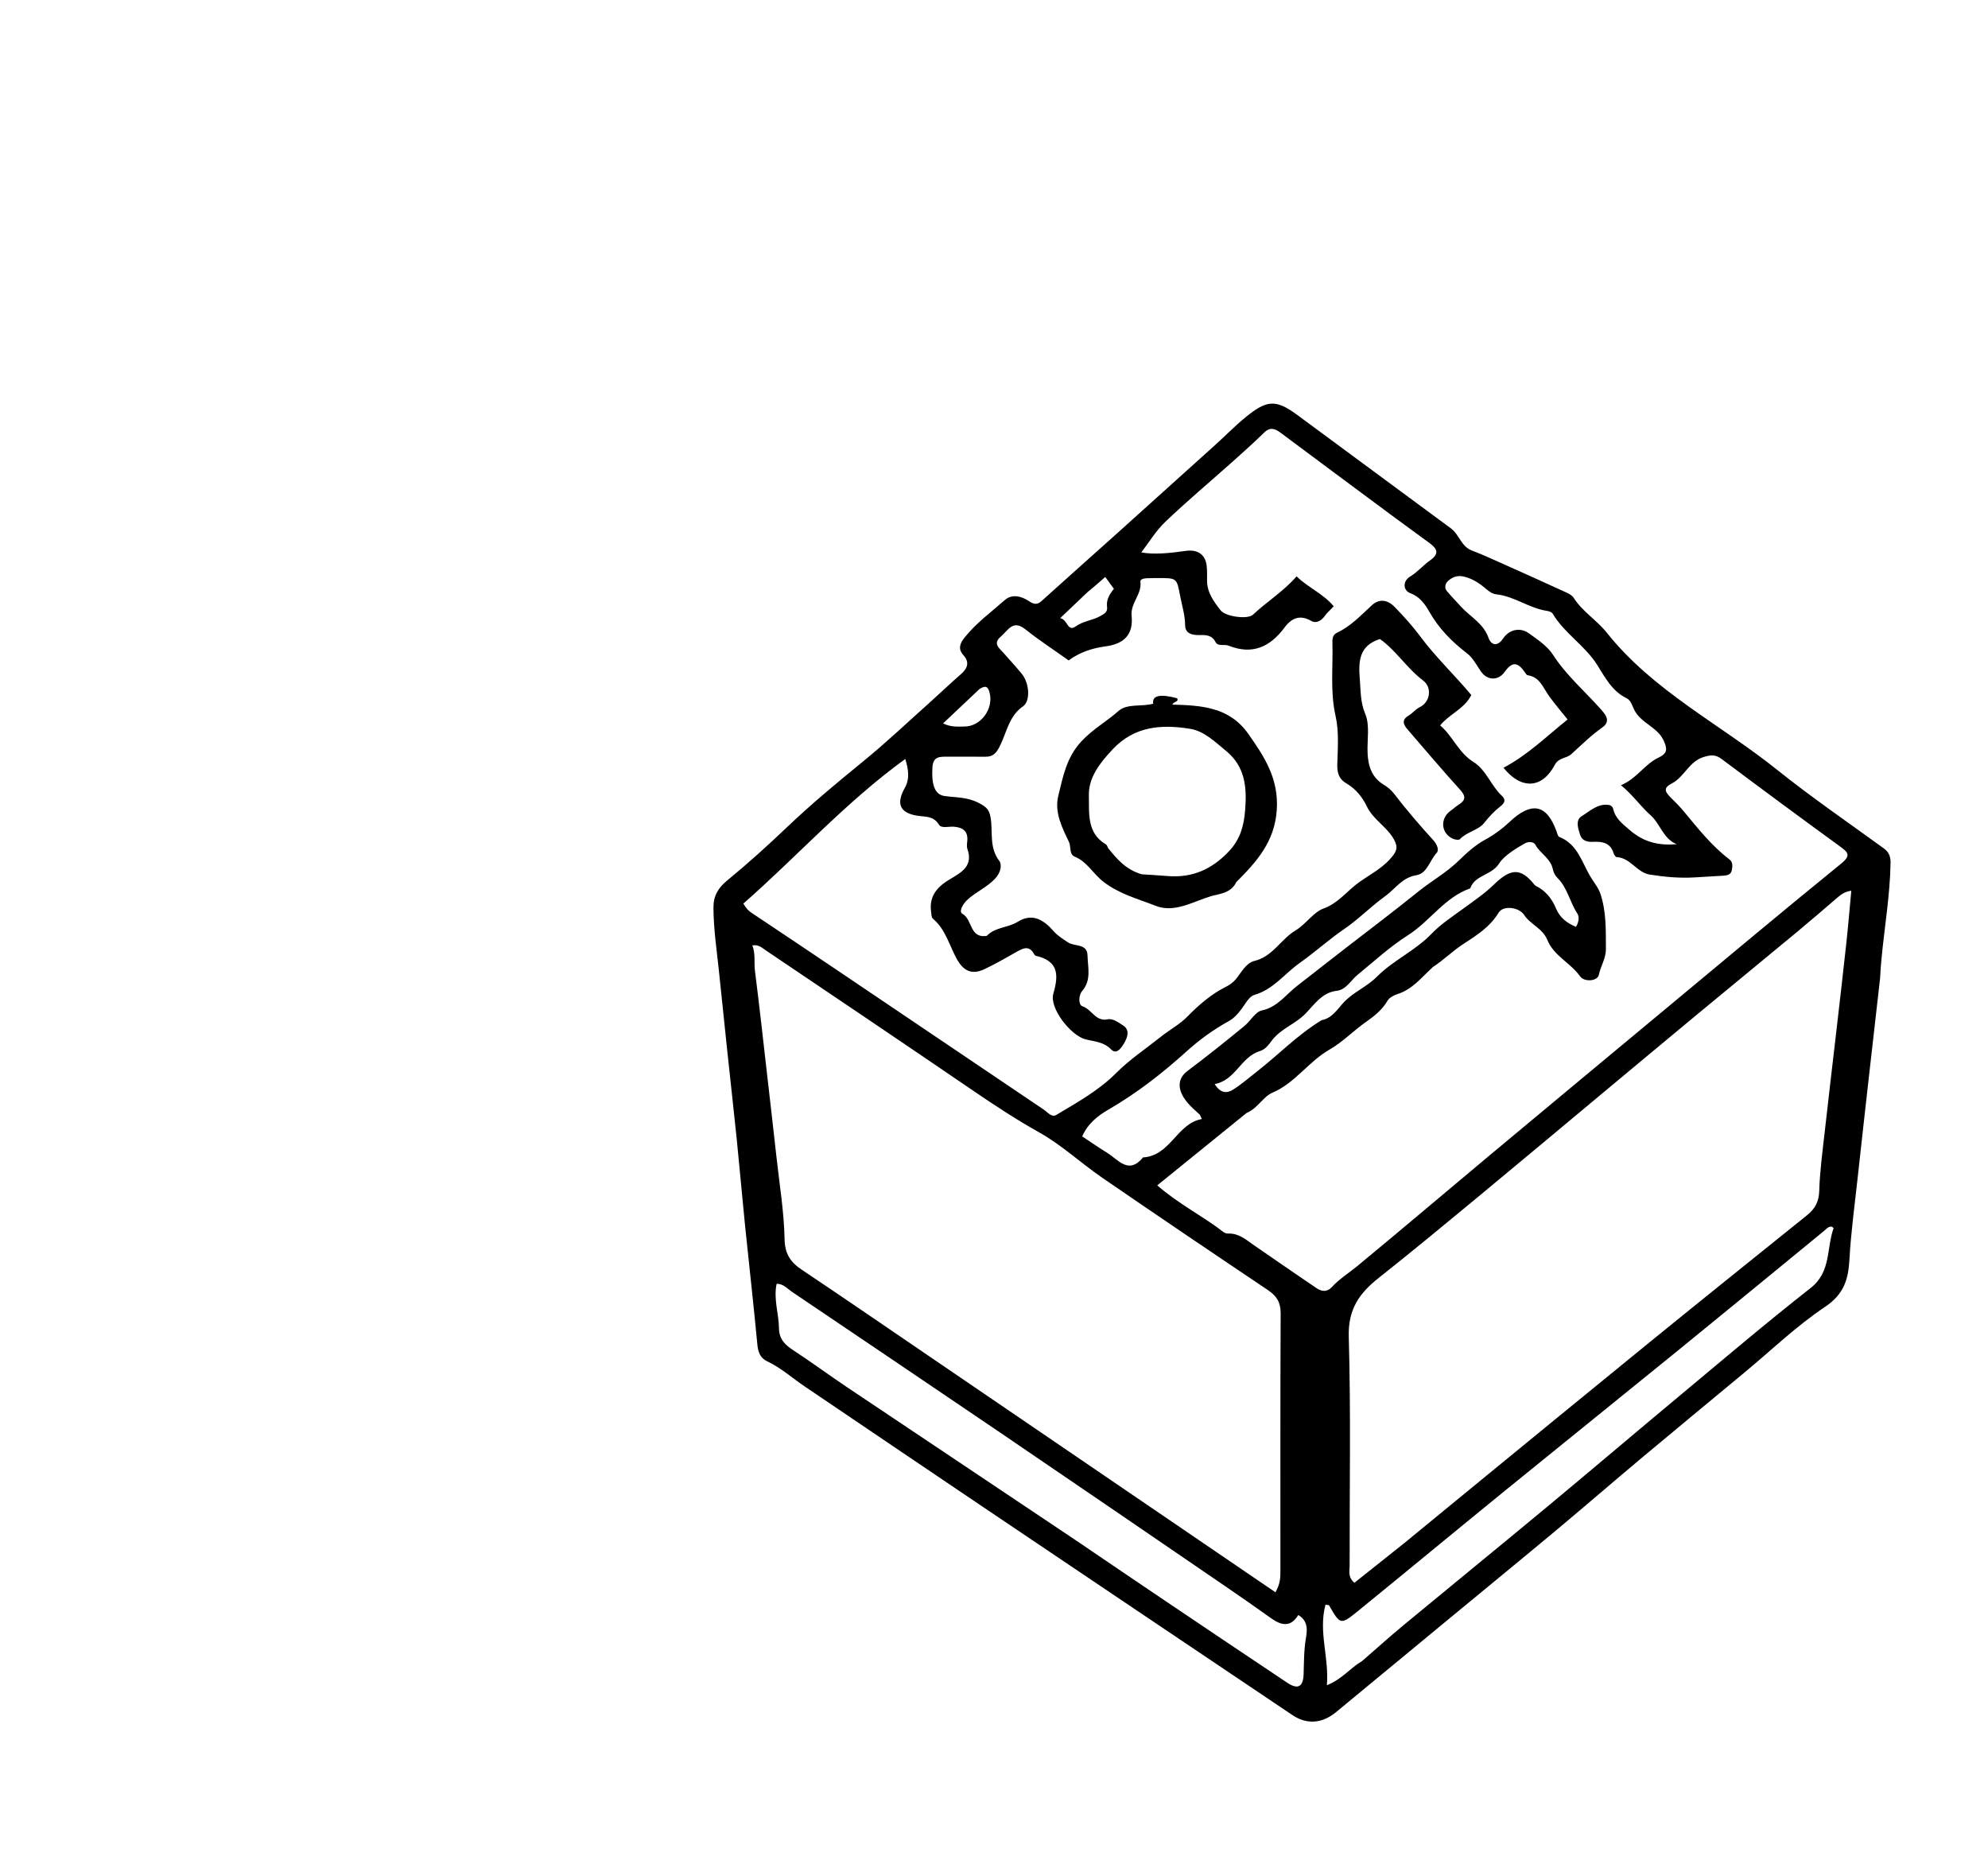 <svg xmlns="http://www.w3.org/2000/svg" xmlns:xlink="http://www.w3.org/1999/xlink" id="Layer_1" width="100%" x="0" y="0" enable-background="new 0 0 768 720" version="1.1" viewBox="0 0 768 720" xml:space="preserve"><path fill="#000" stroke="none" d="M726.314,377.853 C724.98,389.823 723.643,401.333 722.344,412.847 C720.747,426.993 719.154,441.14 717.613,455.292 C716.483,465.663 715.054,476.023 714.482,486.427 C714.055,494.206 712.372,499.949 705.053,504.845 C693.959,512.266 684.203,521.688 673.877,530.257 C660.75,541.152 647.582,551.999 634.504,562.953 C623.461,572.201 612.58,581.642 601.521,590.87 C587.526,602.547 573.423,614.095 559.367,625.701 C544.946,637.608 530.518,649.506 516.112,661.431 C510.842,665.794 504.885,666.31 499.309,662.564 C459.033,635.506 418.769,608.431 378.527,581.324 C355.933,566.105 333.387,550.815 310.82,535.557 C306.027,532.316 301.7,528.395 296.393,525.895 C293.76,524.655 292.864,522.435 292.585,519.446 C291.151,504.125 289.398,488.833 287.837,473.523 C286.712,462.486 285.769,451.431 284.645,440.395 C283.471,428.872 282.161,417.363 280.94,405.845 C279.824,395.322 278.774,384.793 277.645,374.271 C276.796,366.367 275.642,358.495 275.623,350.514 C275.612,346.034 277.47,342.973 281.002,340.073 C288.953,333.545 296.605,326.625 304.058,319.528 C313.424,310.61 323.333,302.372 333.351,294.21 C342.357,286.873 350.807,278.853 359.474,271.103 C363.435,267.562 367.264,263.871 371.275,260.39 C373.867,258.139 374.589,255.722 372.19,253.11 C369.891,250.607 371.013,248.346 372.544,246.403 C376.996,240.753 382.846,236.511 388.191,231.796 C390.892,229.412 394.509,230.216 397.495,232.218 C399.193,233.357 400.569,233.816 402.346,232.208 C411.951,223.512 421.655,214.927 431.292,206.267 C444.014,194.836 456.696,183.361 469.414,171.925 C473.369,168.369 477.054,164.55 481.205,161.168 C489.332,154.547 492.769,154.118 501.16,160.295 C520.964,174.874 540.7,189.546 560.513,204.114 C563.753,206.496 564.466,211.115 568.619,212.678 C572.481,214.131 576.242,215.86 580.013,217.545 C588.436,221.309 596.848,225.098 605.234,228.942 C606.258,229.411 607.404,230.084 607.978,230.989 C611.35,236.305 616.85,239.533 620.725,244.403 C638.663,266.952 664.534,279.753 686.503,297.357 C699.837,308.042 713.982,317.717 727.807,327.784 C729.797,329.234 730.396,331.023 730.357,333.358 C730.146,345.816 728.021,358.094 726.846,370.46 C726.626,372.771 726.446,375.078 726.314,377.853 M481.542,429.97 C470.158,439.198 458.773,448.427 447.068,457.914 C455.543,465.3 464.729,469.782 472.695,475.98 C473.18,476.357 473.95,476.554 474.578,476.534 C478.592,476.403 481.34,478.887 484.347,480.986 C492.379,486.593 500.499,492.076 508.582,497.61 C510.634,499.015 512.728,499.15 514.455,497.267 C517.405,494.052 521.091,491.785 524.406,489.049 C541.564,474.89 558.508,460.472 575.587,446.216 C599.033,426.646 622.525,407.13 646.012,387.61 C667.705,369.581 689.319,351.455 711.212,333.673 C715.204,330.43 713.971,329.27 710.778,326.947 C695.459,315.801 680.215,304.551 665.061,293.183 C662.691,291.406 660.839,291.641 658.218,292.416 C652.529,294.097 650.712,300.129 645.891,302.633 C642.715,304.284 642.895,305.6 645.464,308.132 C647.123,309.768 648.892,311.532 650.447,313.403 C655.89,319.952 661.183,326.711 668.041,331.936 C669.503,333.05 669.289,334.559 669.062,336.03 C668.768,337.937 667.24,338.19 665.683,338.287 C662.027,338.514 658.37,338.722 654.714,338.945 C648.864,339.301 643.053,338.77 637.299,337.852 C632.357,337.065 629.878,331.371 624.538,331.098 C624.112,331.076 623.541,330.195 623.364,329.614 C622.13,325.552 619.006,325.023 615.435,325.205 C613.3,325.315 611.226,324.831 610.487,322.651 C609.648,320.174 608.508,316.819 611.048,315.28 C614.286,313.318 617.37,310.17 621.791,311.015 C622.32,311.116 623.037,311.774 623.148,312.286 C623.99,316.16 626.615,318.074 629.578,320.643 C635.19,325.508 640.957,326.664 647.76,326.128 C642.47,324.011 641.384,318.239 637.698,314.978 C633.79,311.521 630.914,307.216 626.208,303.322 C632.316,300.808 635.343,295.221 640.638,292.718 C644.207,291.031 644.158,289.378 642.764,286.216 C640.408,280.874 634.148,279.519 631.425,274.4 C630.656,272.954 630.168,270.582 628.34,269.699 C622.79,267.02 620.055,261.685 617.082,256.95 C612.312,249.355 604.363,244.696 599.803,237.03 C599.453,236.443 598.385,236.098 597.6,235.983 C590.729,234.972 585.048,230.355 578.098,229.595 C576.576,229.429 575.416,228.612 574.215,227.587 C571.574,225.333 568.679,223.374 565.152,222.667 C562.833,222.201 560.814,223.07 559.267,224.565 C558.403,225.401 557.881,227.032 558.894,228.251 C560.665,230.382 562.602,232.374 564.474,234.419 C568.048,238.324 573.071,240.82 575.016,246.348 C576.125,249.498 578.632,249.672 580.592,246.766 C583.295,242.76 587.6,242.486 590.564,244.602 C593.921,247 597.756,249.546 600.025,253.052 C605.066,260.841 612.014,266.821 618.096,273.618 C620.033,275.782 622.634,278.472 618.943,281.068 C614.618,284.111 610.915,287.799 607.045,291.318 C605.131,293.059 602.167,292.582 600.626,295.498 C595.809,304.614 587.753,305.213 580.821,296.585 C590.087,291.746 597.434,284.476 605.587,277.941 C603.349,275.136 600.828,272.175 598.534,269.048 C596.175,265.834 594.967,261.521 590.121,260.838 C589.751,260.786 589.42,260.176 589.143,259.776 C586.282,255.632 584.142,255.549 581.34,259.491 C578.786,263.084 574.542,262.956 572.058,259.316 C570.413,256.904 568.974,254.099 566.74,252.389 C560.861,247.893 555.901,242.85 552.177,236.325 C550.606,233.572 548.566,230.538 544.927,229.195 C541.912,228.081 541.865,224.453 544.756,222.729 C547.648,221.003 549.751,218.385 552.406,216.525 C556.282,213.809 555.13,211.903 552.199,209.749 C547.241,206.104 542.251,202.502 537.308,198.837 C523.151,188.338 509,177.831 494.875,167.29 C492.666,165.642 490.757,164.755 488.334,167.137 C484.303,171.1 480.071,174.862 475.853,178.629 C467.308,186.259 458.512,193.623 450.234,201.53 C446.499,205.098 443.755,209.704 440.907,213.391 C445.647,214.319 451.916,213.702 458.115,212.809 C462.5,212.178 465.649,214.092 466.157,218.551 C466.364,220.364 466.336,222.213 466.305,224.044 C466.224,228.792 468.879,232.379 471.571,235.801 C473.507,238.263 482.057,239.343 484.045,237.465 C489.424,232.383 495.823,228.498 500.888,222.647 C505.371,226.994 511.219,229.37 515.23,234.2 C513.988,235.653 512.71,236.612 511.759,237.978 C510.669,239.542 508.626,241.047 506.563,239.865 C502.171,237.351 498.955,238.755 496.262,242.388 C490.693,249.902 483.844,253.112 474.595,249.412 C473.003,248.775 470.524,249.85 469.563,248.009 C468.06,245.13 465.656,245.31 463.17,245.334 C460.402,245.36 457.856,244.676 457.829,241.474 C457.795,237.572 456.631,233.972 455.911,230.236 C454.58,223.338 454.759,223.3 447.453,223.311 C445.954,223.313 444.453,223.325 442.955,223.386 C441.933,223.427 440.425,223.74 440.554,224.702 C441.207,229.58 436.661,232.871 437.165,237.948 C437.869,245.051 434.326,248.721 427.196,249.678 C421.93,250.384 417.051,251.984 412.841,255.128 C407.069,251.014 401.373,247.295 396.074,243.079 C391.244,239.236 389.423,243.561 386.692,245.865 C383.347,248.686 386.077,250.395 387.771,252.323 C390.074,254.944 392.437,257.517 394.665,260.2 C397.729,263.89 398.138,270.862 395.195,272.879 C389.946,276.476 388.967,282.563 386.523,287.661 C385.084,290.663 383.91,292.377 380.571,292.332 C375.739,292.268 370.906,292.335 366.073,292.315 C363.139,292.303 360.462,292.123 360.213,296.429 C359.825,303.151 361.065,306.984 364.94,307.515 C369.389,308.123 373.665,307.869 378.131,310.192 C381.141,311.758 382.155,312.791 382.68,315.814 C383.646,321.367 382.043,327.338 386.01,332.526 C387.096,333.947 386.787,336.95 384.356,339.498 C381.146,342.865 376.974,344.562 373.69,347.623 C371.844,349.344 370.354,352.214 371.786,353.002 C375.676,355.144 374.56,362.283 380.774,361.59 C380.938,361.571 381.155,361.578 381.252,361.479 C384.534,358.122 389.5,358.388 393.132,356.111 C398.731,352.602 403.119,355.249 406.941,359.629 C408.645,361.582 410.534,362.65 412.529,364.02 C415.049,365.75 420.018,364.37 420.125,369.075 C420.23,373.717 421.717,378.588 418.045,382.854 C416.635,384.493 416.562,388.222 418.153,388.726 C421.756,389.867 423.226,394.716 427.831,393.784 C430.081,393.329 432.043,395.022 433.761,396.064 C436.618,397.798 435.623,400.713 434.242,403.05 C433.179,404.848 431.335,407.555 429.268,405.416 C426.356,402.404 422.757,402.384 419.321,401.492 C413.614,400.008 405.292,389.399 406.923,383.852 C409.11,376.415 408.778,371.21 400.173,369.234 C399.899,369.171 399.627,368.826 399.475,368.547 C397.627,365.147 395.302,366.248 392.773,367.688 C388.724,369.991 384.668,372.307 380.472,374.319 C375.627,376.643 372.373,375.294 369.74,370.653 C366.734,365.355 365.389,359.074 360.404,354.907 C359.805,354.406 359.814,353.088 359.686,352.129 C358.855,345.95 362.356,342.345 367.198,339.512 C371.576,336.949 376.007,334.406 373.731,327.996 C373.415,327.104 373.561,326.001 373.665,325.014 C374.08,321.095 371.979,319.615 368.429,319.36 C366.464,319.218 363.706,320.152 362.706,318.535 C360.607,315.145 357.561,315.6 354.479,315.132 C347.591,314.086 346.106,310.453 349.535,304.391 C351.499,300.917 350.99,297.229 349.72,293.199 C326.658,309.916 308.058,330.747 287.166,349.063 C288.333,351.052 289.238,351.895 290.385,352.66 C302.135,360.488 313.861,368.35 325.566,376.245 C351.471,393.72 377.353,411.228 403.272,428.681 C404.716,429.653 406.252,431.785 408.037,430.716 C416.116,425.877 424.451,421.293 431.159,414.555 C436.446,409.245 442.627,405.161 448.417,400.537 C451.813,397.826 455.729,395.766 458.75,392.67 C462.463,388.863 466.432,385.399 470.942,382.649 C473.171,381.289 475.385,380.679 477.402,378.29 C479.434,375.883 481.314,372.006 484.548,371.234 C491.71,369.527 494.799,362.843 500.447,359.461 C504.498,357.036 507.354,352.403 511.289,350.975 C516.562,349.062 519.889,344.876 523.686,341.853 C527.951,338.458 533.125,336.165 536.981,331.883 C539.511,329.073 540.245,327.508 538.595,324.435 C535.916,319.445 530.544,316.716 528.049,311.554 C526.258,307.852 523.731,304.703 520.06,302.587 C517.362,301.031 516.545,298.637 516.618,295.51 C516.764,289.188 517.354,282.747 515.951,276.566 C513.849,267.298 514.988,257.996 514.741,248.709 C514.696,247.042 514.629,245.309 516.525,244.419 C521.813,241.936 525.72,237.736 529.924,233.858 C532.831,231.176 536.016,231.658 538.734,234.431 C542.238,238.006 545.717,241.886 548.57,245.728 C554.647,253.911 562.01,260.839 568.394,268.497 C565.674,273.891 559.877,275.867 556.355,280.229 C561.246,284.358 563.449,290.77 569.222,294.354 C574.104,297.385 576.002,303.504 580.219,307.454 C581.747,308.885 581.399,310.133 579.639,311.497 C577.241,313.355 575.202,315.571 573.249,318.028 C571.128,320.697 566.654,321.334 563.972,324.19 C563.558,324.631 561.963,324.35 561.134,323.949 C556.662,321.788 556.279,316.201 560.313,313.278 C561.39,312.498 562.375,311.579 563.495,310.871 C566.316,309.087 566.304,307.532 563.985,304.986 C557.027,297.348 550.377,289.43 543.619,281.61 C541.921,279.645 541.589,277.933 544.279,276.36 C545.776,275.484 546.771,274.016 548.504,273.169 C552.557,271.189 553.328,265.575 549.772,262.883 C543.409,258.065 539.172,251.089 533.082,246.867 C524.957,249.403 524.76,255.64 525.318,262.31 C525.697,266.84 525.469,271.154 527.417,275.776 C529.29,280.217 528.069,285.938 528.329,291.091 C528.579,296.067 529.963,300.386 534.672,303.216 C536.045,304.042 537.452,305.184 538.624,306.712 C543.36,312.892 548.463,318.806 553.704,324.57 C555.177,326.191 556.009,328.396 555.062,329.4 C552.34,332.288 551.375,337.421 547.153,338.105 C541.634,338.999 539.015,343.409 535.127,346.196 C529.659,350.117 524.907,355.055 519.359,358.84 C513.369,362.927 508.038,367.81 502.131,371.974 C496.334,376.061 491.98,382.153 484.755,384.287 C483.192,384.748 482.196,386.033 481.199,387.515 C479.454,390.106 477.428,392.97 474.801,394.413 C468.719,397.754 463.311,401.709 458.137,406.381 C448.944,414.681 439.137,422.306 428.354,428.559 C424.105,431.023 420.274,433.993 418.072,439.002 C421.312,441.141 424.432,443.318 427.667,445.306 C432.003,447.97 435.986,453.94 441.582,447.116 C452.231,446.48 454.593,434.037 464.287,432.287 C463.744,431.161 463.667,430.796 463.445,430.577 C462.632,429.774 461.766,429.024 460.928,428.246 C454.97,422.712 453.937,417.309 458.78,413.685 C466.261,408.088 473.527,402.258 480.745,396.335 C483.143,394.367 484.994,390.846 487.482,390.336 C493.45,389.111 496.786,384.205 500.858,381.05 C507.062,376.242 513.364,371.258 519.583,366.455 C529.04,359.151 538.619,351.916 547.907,344.423 C553.028,340.291 558.851,337.078 563.698,332.32 C566.434,329.634 569.896,326.445 573.802,324.343 C577.098,322.569 580.446,320.091 583.055,317.619 C591.495,309.621 597.461,310.425 601.331,321.201 C601.6,321.95 601.832,323.096 602.372,323.306 C609.687,326.149 611.209,333.645 614.813,339.296 C616.004,341.165 617.594,343.149 618.363,345.547 C620.584,352.477 620.351,359.546 620.388,366.649 C620.407,370.255 618.355,373.197 617.661,376.593 C617.158,379.059 612.045,379.472 610.419,377.174 C606.728,371.956 600.234,369.25 597.753,363.079 C595.969,358.645 591.229,357.149 588.812,353.456 C586.836,350.439 580.734,349.621 578.93,352.592 C575.563,358.138 570.509,361.29 565.217,364.738 C561.227,367.337 557.657,370.906 553.532,373.578 C553.396,373.666 553.31,373.826 553.187,373.938 C549.08,377.663 545.618,382.188 539.983,383.979 C538.479,384.457 536.684,385.405 535.959,386.673 C534.012,390.081 530.774,392.638 528.015,394.558 C523.036,398.022 518.651,402.58 513.725,405.391 C505.503,410.082 500.349,418.365 491.599,422.097 C487.904,423.674 486.052,428.022 481.542,429.97 M361.099,525.388 C404.911,555.252 448.723,585.116 492.729,615.112 C494.757,611.593 494.644,608.921 494.644,606.276 C494.649,573.298 494.578,540.319 494.74,507.341 C494.761,503.138 493.223,500.651 489.863,498.395 C468.417,484.002 447.017,469.538 425.73,454.911 C417.546,449.288 410.167,442.341 401.568,437.519 C392.842,432.626 384.563,427.216 376.334,421.6 C349.572,403.337 322.703,385.228 295.833,367.124 C294.438,366.184 293.046,364.769 290.648,365.229 C291.93,368.503 291.243,371.832 291.662,375.126 C293.356,388.415 294.81,401.735 296.338,415.046 C297.562,425.713 298.794,436.38 299.972,447.052 C301.131,457.562 302.877,468.065 303.091,478.597 C303.209,484.43 305.332,487.563 309.795,490.544 C326.785,501.892 343.604,513.497 361.099,525.388 M542.557,596.062 C550.387,589.633 558.209,583.195 566.049,576.777 C589.805,557.328 613.523,537.832 637.342,518.459 C657.545,502.026 677.855,485.725 698.149,469.404 C701.175,466.971 702.682,464.241 702.804,460.089 C703.028,452.489 704.065,444.907 704.91,437.334 C706.431,423.68 708.071,410.04 709.642,396.392 C710.89,385.54 712.153,374.69 713.323,363.83 C714.023,357.346 714.556,350.844 715.189,344.086 C712.252,344.495 710.714,345.986 709.094,347.376 C704.184,351.586 699.292,355.818 694.313,359.945 C681.291,370.741 668.208,381.462 655.185,392.256 C642.276,402.956 629.409,413.705 616.528,424.438 C601.352,437.083 586.219,449.782 570.995,462.369 C558.234,472.919 545.484,483.49 532.502,493.764 C525.098,499.624 520.75,505.845 521.05,516.317 C521.893,545.792 521.332,575.306 521.388,604.805 C521.392,606.847 520.595,609.17 523.232,611.439 C529.43,606.516 535.723,601.519 542.557,596.062 M415.514,594.96 C426.514,602.417 437.497,609.9 448.519,617.326 C464.761,628.268 481.009,639.2 497.301,650.066 C501.369,652.78 503.439,651.681 503.608,646.792 C503.768,642.149 503.698,637.533 504.494,632.893 C505.026,629.793 505.415,626.158 501.547,623.897 C498.564,628.779 494.967,627.91 491.125,625.187 C485.567,621.249 480,617.325 474.377,613.482 C444.761,593.238 415.159,572.973 385.487,552.811 C358.967,534.79 332.361,516.894 305.799,498.935 C304.065,497.763 302.686,495.947 300.033,495.928 C298.765,501.789 300.853,507.425 300.932,513.127 C300.991,517.431 303.334,519.567 306.573,521.686 C313.526,526.234 320.216,531.183 327.119,535.81 C356.37,555.415 385.66,574.961 415.514,594.96 M526.189,641.688 C531.577,637.013 536.876,632.229 542.37,627.682 C560.767,612.455 579.287,597.376 597.659,582.118 C614.514,568.12 631.197,553.915 648.032,539.892 C665.101,525.674 682.017,511.253 699.495,497.552 C707.476,491.296 705.547,482.201 708.344,474.485 C708.384,474.375 707.895,474.073 707.662,473.869 C706.298,473.737 705.59,474.744 704.703,475.471 C686.253,490.598 667.832,505.761 649.325,520.818 C626.827,539.122 604.218,557.292 581.723,575.601 C562.696,591.088 543.798,606.734 524.771,622.221 C517.869,627.84 517.776,627.723 513.444,620.153 C513.393,620.064 513.141,620.089 512.073,619.898 C509.238,630.247 513.506,640.187 512.597,651.02 C518.568,648.625 521.469,644.465 526.189,641.688 M510.595,394.09 C514.699,393.361 516.846,389.59 519.216,387.112 C523.029,383.126 528.072,381.201 531.953,377.281 C538.183,370.988 546.721,367.298 553.029,360.717 C556.649,356.94 561.234,353.984 565.444,350.899 C569.386,348.011 573.6,345.147 576.982,341.844 C583.439,335.538 587.371,334.996 592.714,341.693 C593.192,342.292 594.065,342.573 594.749,343.012 C597.73,344.927 599.761,347.675 601.078,350.867 C602.601,354.559 605.35,356.605 608.834,358.053 C609.998,356.136 610.141,354.084 609.356,352.9 C606.44,348.497 605.546,342.979 601.683,339.151 C600.684,338.162 600.139,336.975 599.862,335.672 C598.993,331.578 595.011,329.731 593.13,326.32 C592.492,325.162 590.58,324.959 589.028,325.83 C585.313,327.916 580.925,330.724 579.18,333.511 C576.206,338.261 569.768,337.934 567.985,343.178 C558.066,346.634 552.475,355.852 543.912,361.284 C536.979,365.682 530.752,371.425 524.322,376.691 C521.831,378.73 520.06,382.347 516.319,382.772 C510.583,383.423 507.482,388.432 504.176,391.736 C500.346,395.564 495.159,397.274 491.693,401.508 C490.478,402.992 489.141,405.312 486.759,406.029 C479.307,408.272 477.372,417.316 469.254,418.783 C471.612,422.601 474.199,422.289 476.326,420.949 C479.652,418.853 482.644,416.225 485.759,413.798 C493.915,407.445 501.095,399.878 510.595,394.09 M420.192,228.695 C416.855,231.866 413.517,235.037 409.562,238.794 C412.442,239.273 412.392,244.274 415.534,242.006 C418.508,239.859 421.987,239.708 424.988,238.028 C426.574,237.14 427.949,236.471 427.678,234.48 C427.296,231.671 428.681,229.51 430.321,227.459 C429.123,225.825 428.102,224.433 426.972,222.892 C424.74,224.863 422.772,226.603 420.192,228.695 M378.413,266.16 C373.862,270.458 369.311,274.755 364.323,279.465 C367.629,281.028 370.134,280.651 372.55,280.663 C378.9,280.697 383.969,273.748 382.284,267.55 C381.753,265.597 381.075,264.453 378.413,266.16 z" opacity="1"/><path fill="#000" stroke="none" d="M477.6,340.76 C475.582,345.125 470.807,345.327 467.897,346.181 C461.014,348.202 453.785,352.801 446.51,349.944 C439.716,347.275 432.584,345.478 426.301,340.665 C422.37,337.655 420.034,332.947 415.281,330.981 C412.887,329.991 413.868,327.131 412.949,325.218 C410.257,319.613 407.27,313.779 408.849,307.377 C410.667,300.008 411.968,292.652 417.737,286.419 C422.083,281.723 427.471,278.749 432.092,274.66 C435.46,271.679 441.041,273.092 445.507,271.852 C444.986,268.688 448.09,267.961 454.798,269.747 C455.37,271.354 453.495,270.819 452.898,272.19 C464.061,272.518 474.857,273.063 482.202,283.451 C488.54,292.415 494.047,300.876 493.238,312.914 C492.42,325.101 485.602,332.776 477.6,340.76 M441.042,337.738 C444.362,337.962 447.686,338.14 451.002,338.417 C460.588,339.217 468.244,335.831 474.846,328.765 C479.162,324.145 480.527,319.007 481.01,313.064 C481.723,304.278 481.117,296.176 473.588,290.035 C469.347,286.576 465.241,282.455 459.847,281.565 C448.864,279.753 438.306,280.437 429.833,289.477 C424.956,294.68 420.471,300.304 420.649,307.371 C420.816,313.979 419.726,321.804 427.237,326.192 C427.724,326.477 427.845,327.33 428.248,327.827 C431.566,331.923 434.961,335.938 441.042,337.738 z" opacity="1"/></svg>